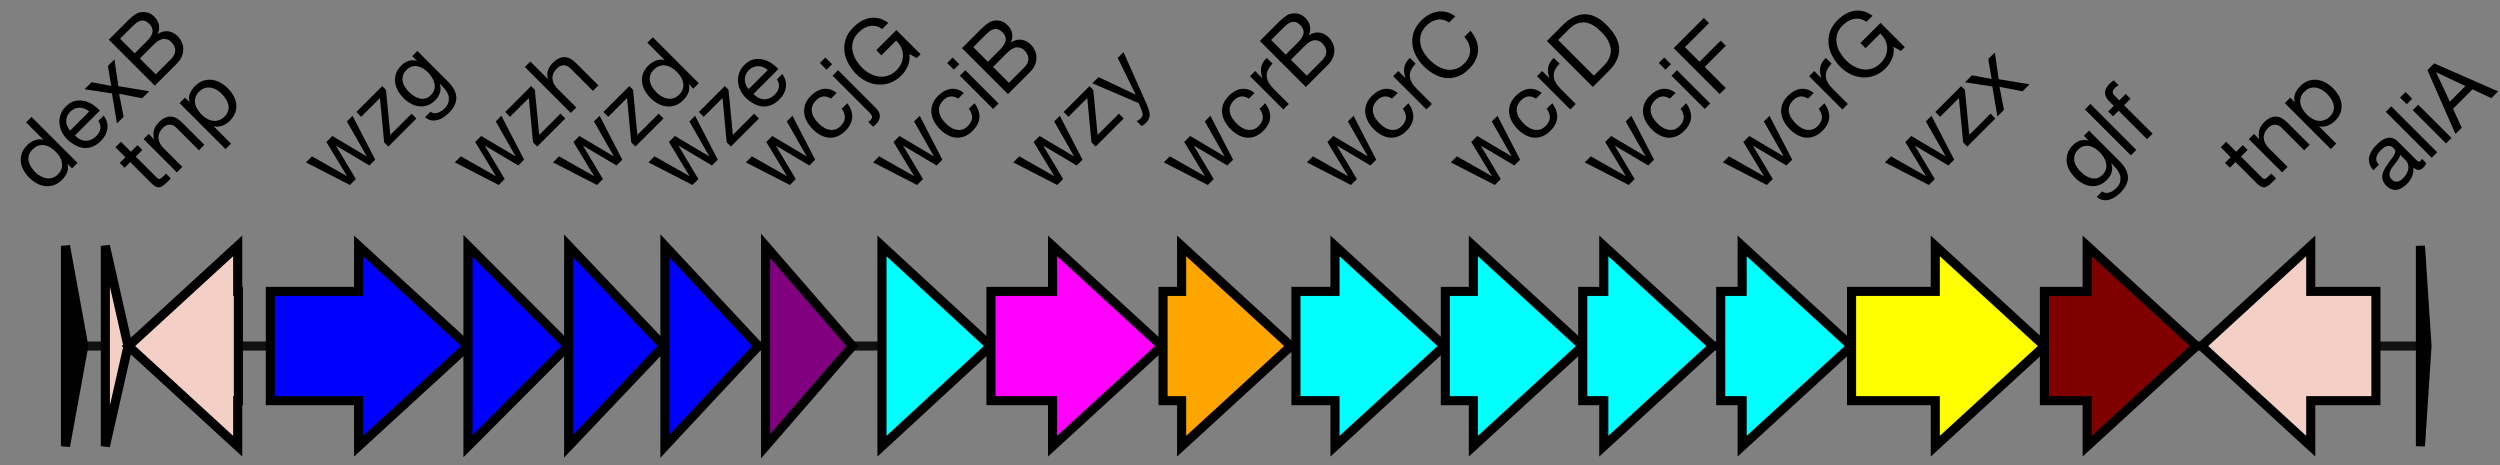 <?xml version="1.0" encoding="UTF-8" standalone="no"?>
<!DOCTYPE svg PUBLIC "-//W3C//DTD SVG 1.1//EN" "http://www.w3.org/Graphics/SVG/1.1/DTD/svg11.dtd">
<svg width="100%" height="100%" viewBox="0 0 1144 213" version="1.1" xmlns="http://www.w3.org/2000/svg" xmlns:xlink="http://www.w3.org/1999/xlink" xml:space="preserve" xmlns:serif="http://www.serif.com/" style="fill-rule:evenodd;clip-rule:evenodd;">
    <rect x="0" y="0" width="1144" height="213" fill="#808080" stroke="none"/>
    <path d="M29.962,158.347L1110.58,158.347" style="fill:none;fill-rule:nonzero;stroke:rgb(17,17,17);stroke-width:4.17px;"/>
    <path d="M29.962,204.18L29.962,112.514L38.337,158.347L29.962,204.18Z" style="fill-rule:nonzero;stroke:black;stroke-width:4.17px;"/>
    <g transform="matrix(0.707,-0.707,0.707,0.707,19.976,90.038)">
        <g transform="matrix(41.667,0,0,41.667,0,0)">
            <path d="M0.126,-0.254C0.126,-0.279 0.129,-0.304 0.134,-0.328C0.139,-0.352 0.148,-0.373 0.16,-0.392C0.172,-0.411 0.188,-0.426 0.208,-0.437C0.228,-0.448 0.252,-0.454 0.281,-0.454C0.31,-0.454 0.335,-0.448 0.356,-0.438C0.377,-0.427 0.394,-0.412 0.407,-0.394C0.42,-0.376 0.429,-0.355 0.435,-0.332C0.441,-0.308 0.444,-0.283 0.444,-0.258C0.444,-0.234 0.441,-0.21 0.436,-0.187C0.43,-0.164 0.421,-0.143 0.408,-0.125C0.395,-0.106 0.379,-0.091 0.359,-0.08C0.339,-0.069 0.315,-0.063 0.286,-0.063C0.259,-0.063 0.235,-0.068 0.215,-0.079C0.194,-0.09 0.178,-0.104 0.165,-0.122C0.152,-0.14 0.142,-0.161 0.136,-0.184C0.129,-0.206 0.126,-0.23 0.126,-0.254ZM0.526,-0L0.526,-0.714L0.441,-0.714L0.441,-0.448L0.439,-0.448C0.43,-0.463 0.418,-0.476 0.405,-0.487C0.391,-0.497 0.376,-0.505 0.361,-0.512C0.346,-0.518 0.33,-0.522 0.315,-0.525C0.3,-0.528 0.285,-0.529 0.272,-0.529C0.233,-0.529 0.198,-0.522 0.169,-0.508C0.139,-0.493 0.114,-0.474 0.095,-0.45C0.075,-0.425 0.06,-0.397 0.051,-0.364C0.041,-0.331 0.036,-0.297 0.036,-0.26C0.036,-0.223 0.041,-0.189 0.051,-0.156C0.061,-0.123 0.076,-0.095 0.096,-0.07C0.115,-0.045 0.14,-0.026 0.17,-0.011C0.199,0.004 0.234,0.011 0.274,0.011C0.31,0.011 0.343,0.005 0.373,-0.008C0.403,-0.021 0.425,-0.041 0.439,-0.07L0.441,-0.07L0.441,-0L0.526,-0Z" style="fill-rule:nonzero;"/>
        </g>
        <g transform="matrix(41.667,0,0,41.667,24.709,0)">
            <path d="M0.423,-0.308L0.126,-0.308C0.127,-0.328 0.132,-0.347 0.139,-0.365C0.146,-0.382 0.156,-0.398 0.169,-0.411C0.182,-0.424 0.197,-0.435 0.215,-0.443C0.232,-0.45 0.252,-0.454 0.274,-0.454C0.295,-0.454 0.315,-0.45 0.333,-0.443C0.35,-0.435 0.366,-0.425 0.379,-0.412C0.392,-0.399 0.402,-0.383 0.41,-0.365C0.417,-0.347 0.422,-0.328 0.423,-0.308ZM0.505,-0.164L0.421,-0.164C0.414,-0.13 0.399,-0.105 0.376,-0.088C0.353,-0.071 0.323,-0.063 0.287,-0.063C0.259,-0.063 0.235,-0.068 0.214,-0.077C0.193,-0.086 0.176,-0.099 0.163,-0.115C0.15,-0.13 0.14,-0.148 0.134,-0.169C0.128,-0.189 0.125,-0.21 0.126,-0.233L0.513,-0.233C0.514,-0.264 0.511,-0.297 0.505,-0.332C0.498,-0.367 0.485,-0.399 0.467,-0.428C0.448,-0.457 0.424,-0.482 0.394,-0.501C0.363,-0.52 0.325,-0.529 0.279,-0.529C0.244,-0.529 0.211,-0.522 0.182,-0.509C0.152,-0.496 0.126,-0.477 0.105,-0.453C0.083,-0.429 0.066,-0.401 0.054,-0.368C0.042,-0.335 0.036,-0.299 0.036,-0.26C0.037,-0.221 0.043,-0.184 0.054,-0.151C0.064,-0.118 0.079,-0.089 0.1,-0.065C0.121,-0.041 0.146,-0.022 0.177,-0.009C0.207,0.004 0.243,0.011 0.284,0.011C0.343,0.011 0.391,-0.004 0.43,-0.033C0.469,-0.062 0.494,-0.106 0.505,-0.164Z" style="fill-rule:nonzero;"/>
        </g>
        <g transform="matrix(41.667,0,0,41.667,47.084,0)">
            <path d="M0.203,-0.272L0.009,-0L0.112,-0L0.256,-0.214L0.4,-0L0.509,-0L0.309,-0.279L0.487,-0.517L0.385,-0.517L0.256,-0.336L0.132,-0.517L0.023,-0.517L0.203,-0.272Z" style="fill-rule:nonzero;"/>
        </g>
        <g transform="matrix(41.667,0,0,41.667,68.667,0)">
            <path d="M0.173,-0.407L0.173,-0.634L0.363,-0.634C0.384,-0.634 0.403,-0.633 0.422,-0.631C0.44,-0.628 0.456,-0.623 0.47,-0.615C0.484,-0.607 0.495,-0.596 0.503,-0.581C0.511,-0.566 0.515,-0.546 0.515,-0.521C0.515,-0.483 0.503,-0.455 0.48,-0.436C0.456,-0.417 0.417,-0.407 0.363,-0.407L0.173,-0.407ZM0.078,-0.714L0.078,-0L0.423,-0C0.458,-0 0.49,-0.006 0.517,-0.018C0.544,-0.029 0.566,-0.045 0.585,-0.064C0.603,-0.083 0.617,-0.104 0.626,-0.129C0.635,-0.154 0.64,-0.179 0.64,-0.205C0.64,-0.249 0.628,-0.286 0.605,-0.317C0.582,-0.348 0.548,-0.368 0.504,-0.377L0.504,-0.379C0.538,-0.392 0.564,-0.413 0.583,-0.441C0.601,-0.468 0.61,-0.501 0.61,-0.539C0.61,-0.575 0.602,-0.605 0.586,-0.63C0.569,-0.655 0.549,-0.674 0.526,-0.688C0.515,-0.695 0.503,-0.7 0.488,-0.703C0.472,-0.706 0.456,-0.709 0.439,-0.711C0.422,-0.712 0.404,-0.713 0.387,-0.714C0.369,-0.714 0.352,-0.714 0.337,-0.714L0.078,-0.714ZM0.173,-0.08L0.173,-0.327L0.39,-0.327C0.41,-0.327 0.429,-0.325 0.448,-0.322C0.467,-0.318 0.483,-0.312 0.498,-0.303C0.512,-0.294 0.523,-0.281 0.532,-0.266C0.541,-0.251 0.545,-0.231 0.545,-0.208C0.545,-0.168 0.533,-0.137 0.51,-0.114C0.486,-0.091 0.453,-0.08 0.411,-0.08L0.173,-0.08Z" style="fill-rule:nonzero;"/>
        </g>
    </g>
    <path d="M48.212,204.18L48.212,112.514L58.587,158.347L48.212,204.18Z" style="fill:rgb(243,207,198);fill-rule:nonzero;stroke:black;stroke-width:4.17px;"/>
    <path d="M109.087,133.347L108.774,133.347L108.774,112.514L58.774,158.347L108.774,204.18L108.774,183.347L109.087,183.347L109.087,133.347Z" style="fill:rgb(243,207,198);fill-rule:nonzero;stroke:black;stroke-width:4.17px;"/>
    <g transform="matrix(0.707,-0.707,0.707,0.707,69.757,90.038)">
        <g transform="matrix(41.667,0,0,41.667,0,0)">
            <path d="M0.182,-0.517L0.182,-0.672L0.097,-0.672L0.097,-0.517L0.009,-0.517L0.009,-0.442L0.097,-0.442L0.097,-0.113C0.097,-0.089 0.099,-0.07 0.104,-0.055C0.109,-0.04 0.116,-0.029 0.126,-0.021C0.135,-0.013 0.148,-0.008 0.164,-0.005C0.179,-0.002 0.198,-0 0.22,-0L0.285,-0L0.285,-0.075L0.246,-0.075C0.233,-0.075 0.222,-0.076 0.214,-0.077C0.205,-0.078 0.199,-0.08 0.194,-0.083C0.189,-0.086 0.186,-0.091 0.185,-0.097C0.183,-0.103 0.182,-0.111 0.182,-0.121L0.182,-0.442L0.285,-0.442L0.285,-0.517L0.182,-0.517Z" style="fill-rule:nonzero;"/>
        </g>
        <g transform="matrix(41.667,0,0,41.667,13.125,0)">
            <path d="M0.064,-0.517L0.064,-0L0.149,-0L0.149,-0.292C0.149,-0.315 0.152,-0.337 0.159,-0.357C0.165,-0.376 0.174,-0.393 0.187,-0.408C0.2,-0.423 0.216,-0.434 0.235,-0.442C0.254,-0.45 0.276,-0.454 0.302,-0.454C0.335,-0.454 0.36,-0.445 0.379,-0.426C0.398,-0.407 0.407,-0.382 0.407,-0.35L0.407,-0L0.492,-0L0.492,-0.34C0.492,-0.368 0.489,-0.393 0.484,-0.417C0.478,-0.44 0.468,-0.459 0.454,-0.476C0.44,-0.493 0.422,-0.506 0.399,-0.515C0.376,-0.524 0.348,-0.529 0.314,-0.529C0.237,-0.529 0.181,-0.498 0.146,-0.435L0.144,-0.435L0.144,-0.517L0.064,-0.517Z" style="fill-rule:nonzero;"/>
        </g>
        <g transform="matrix(41.667,0,0,41.667,36.292,0)">
            <path d="M0.067,-0.517L0.067,0.197L0.152,0.197L0.152,-0.069L0.154,-0.069C0.163,-0.054 0.175,-0.041 0.189,-0.031C0.202,-0.02 0.217,-0.012 0.232,-0.006C0.247,0 0.263,0.004 0.279,0.007C0.294,0.01 0.308,0.011 0.321,0.011C0.36,0.011 0.395,0.004 0.425,-0.01C0.454,-0.024 0.479,-0.043 0.499,-0.068C0.518,-0.092 0.533,-0.12 0.543,-0.153C0.552,-0.186 0.557,-0.22 0.557,-0.257C0.557,-0.294 0.552,-0.328 0.542,-0.361C0.532,-0.394 0.517,-0.423 0.498,-0.448C0.478,-0.472 0.453,-0.492 0.424,-0.507C0.394,-0.522 0.359,-0.529 0.319,-0.529C0.283,-0.529 0.25,-0.523 0.22,-0.51C0.19,-0.497 0.168,-0.476 0.154,-0.447L0.152,-0.447L0.152,-0.517L0.067,-0.517ZM0.467,-0.263C0.467,-0.238 0.464,-0.213 0.459,-0.189C0.454,-0.165 0.445,-0.144 0.433,-0.125C0.421,-0.106 0.405,-0.091 0.386,-0.08C0.366,-0.069 0.341,-0.063 0.312,-0.063C0.283,-0.063 0.258,-0.069 0.237,-0.08C0.216,-0.091 0.2,-0.105 0.187,-0.123C0.173,-0.141 0.164,-0.162 0.158,-0.186C0.152,-0.209 0.149,-0.234 0.149,-0.259C0.149,-0.283 0.152,-0.307 0.158,-0.33C0.163,-0.353 0.172,-0.374 0.185,-0.393C0.198,-0.411 0.214,-0.426 0.234,-0.437C0.254,-0.448 0.278,-0.454 0.307,-0.454C0.334,-0.454 0.358,-0.449 0.379,-0.438C0.399,-0.427 0.416,-0.413 0.429,-0.395C0.442,-0.377 0.451,-0.357 0.458,-0.334C0.464,-0.311 0.467,-0.287 0.467,-0.263Z" style="fill-rule:nonzero;"/>
        </g>
    </g>
    <path d="M123.712,133.347L164.087,133.347L164.087,112.514L214.087,158.347L164.087,204.18L164.087,183.347L123.712,183.347L123.712,133.347Z" style="fill:rgb(0,0,255);fill-rule:nonzero;stroke:black;stroke-width:4.17px;"/>
    <g transform="matrix(0.707,-0.707,0.707,0.707,154.726,90.038)">
        <g transform="matrix(41.667,0,0,41.667,0,0)">
            <path d="M0.576,-0L0.741,-0.517L0.653,-0.517L0.537,-0.094L0.535,-0.094L0.427,-0.517L0.334,-0.517L0.23,-0.094L0.228,-0.094L0.111,-0.517L0.017,-0.517L0.183,-0L0.275,-0L0.379,-0.411L0.381,-0.411L0.486,-0L0.576,-0Z" style="fill-rule:nonzero;"/>
        </g>
        <g transform="matrix(41.667,0,0,41.667,31.584,0)">
            <path d="M0.022,-0.065L0.022,-0L0.458,-0L0.458,-0.075L0.128,-0.075L0.444,-0.459L0.444,-0.517L0.042,-0.517L0.042,-0.442L0.334,-0.442L0.022,-0.065Z" style="fill-rule:nonzero;"/>
        </g>
        <g transform="matrix(41.667,0,0,41.667,51.584,0)">
            <path d="M0.51,-0.044L0.51,-0.517L0.43,-0.517L0.43,-0.443L0.429,-0.443C0.414,-0.472 0.392,-0.493 0.365,-0.508C0.338,-0.522 0.308,-0.529 0.275,-0.529C0.23,-0.529 0.193,-0.521 0.162,-0.504C0.131,-0.487 0.107,-0.465 0.088,-0.439C0.069,-0.412 0.056,-0.383 0.048,-0.351C0.04,-0.318 0.036,-0.287 0.036,-0.256C0.036,-0.221 0.041,-0.187 0.051,-0.156C0.06,-0.124 0.075,-0.096 0.094,-0.073C0.113,-0.049 0.137,-0.03 0.166,-0.016C0.195,-0.002 0.228,0.005 0.267,0.005C0.3,0.005 0.332,-0.003 0.362,-0.018C0.391,-0.033 0.413,-0.056 0.428,-0.088L0.43,-0.088L0.43,-0.054C0.43,-0.025 0.427,0.001 0.422,0.025C0.416,0.049 0.407,0.07 0.394,0.087C0.381,0.103 0.365,0.117 0.346,0.127C0.327,0.136 0.303,0.141 0.275,0.141C0.261,0.141 0.246,0.14 0.231,0.137C0.216,0.134 0.202,0.129 0.189,0.122C0.175,0.115 0.165,0.107 0.156,0.096C0.147,0.085 0.142,0.072 0.141,0.057L0.056,0.057C0.057,0.085 0.065,0.109 0.078,0.128C0.091,0.147 0.108,0.163 0.129,0.175C0.149,0.187 0.171,0.196 0.197,0.201C0.222,0.206 0.246,0.209 0.27,0.209C0.353,0.209 0.413,0.188 0.452,0.146C0.491,0.104 0.51,0.041 0.51,-0.044ZM0.272,-0.069C0.244,-0.069 0.221,-0.075 0.202,-0.087C0.183,-0.098 0.168,-0.114 0.157,-0.133C0.146,-0.152 0.138,-0.173 0.133,-0.196C0.128,-0.219 0.126,-0.243 0.126,-0.266C0.126,-0.291 0.129,-0.314 0.135,-0.337C0.14,-0.36 0.149,-0.38 0.162,-0.397C0.174,-0.414 0.19,-0.428 0.209,-0.439C0.228,-0.449 0.252,-0.454 0.279,-0.454C0.306,-0.454 0.328,-0.449 0.347,-0.438C0.366,-0.427 0.381,-0.413 0.393,-0.396C0.404,-0.378 0.413,-0.358 0.418,-0.336C0.423,-0.314 0.426,-0.292 0.426,-0.269C0.426,-0.245 0.423,-0.221 0.418,-0.197C0.412,-0.173 0.403,-0.152 0.391,-0.133C0.379,-0.114 0.363,-0.098 0.344,-0.087C0.324,-0.075 0.3,-0.069 0.272,-0.069Z" style="fill-rule:nonzero;"/>
        </g>
    </g>
    <path d="M214.149,204.18L214.149,112.514L259.899,158.347L214.149,204.18Z" style="fill:rgb(0,0,255);fill-rule:nonzero;stroke:black;stroke-width:4.17px;"/>
    <g transform="matrix(0.707,-0.707,0.707,0.707,222.851,90.038)">
        <g transform="matrix(41.667,0,0,41.667,0,0)">
            <path d="M0.576,-0L0.741,-0.517L0.653,-0.517L0.537,-0.094L0.535,-0.094L0.427,-0.517L0.334,-0.517L0.23,-0.094L0.228,-0.094L0.111,-0.517L0.017,-0.517L0.183,-0L0.275,-0L0.379,-0.411L0.381,-0.411L0.486,-0L0.576,-0Z" style="fill-rule:nonzero;"/>
        </g>
        <g transform="matrix(41.667,0,0,41.667,31.584,0)">
            <path d="M0.022,-0.065L0.022,-0L0.458,-0L0.458,-0.075L0.128,-0.075L0.444,-0.459L0.444,-0.517L0.042,-0.517L0.042,-0.442L0.334,-0.442L0.022,-0.065Z" style="fill-rule:nonzero;"/>
        </g>
        <g transform="matrix(41.667,0,0,41.667,51.584,0)">
            <path d="M0.064,-0.714L0.064,-0L0.149,-0L0.149,-0.292C0.149,-0.315 0.152,-0.337 0.159,-0.357C0.165,-0.376 0.174,-0.393 0.187,-0.408C0.2,-0.423 0.216,-0.434 0.235,-0.442C0.254,-0.45 0.276,-0.454 0.302,-0.454C0.335,-0.454 0.36,-0.445 0.379,-0.426C0.398,-0.407 0.407,-0.382 0.407,-0.35L0.407,-0L0.492,-0L0.492,-0.34C0.492,-0.368 0.489,-0.393 0.484,-0.417C0.478,-0.44 0.468,-0.459 0.454,-0.476C0.44,-0.493 0.422,-0.506 0.399,-0.515C0.376,-0.524 0.348,-0.529 0.314,-0.529C0.299,-0.529 0.283,-0.527 0.267,-0.524C0.25,-0.521 0.235,-0.516 0.22,-0.509C0.205,-0.502 0.191,-0.493 0.179,-0.482C0.167,-0.47 0.158,-0.457 0.151,-0.441L0.149,-0.441L0.149,-0.714L0.064,-0.714Z" style="fill-rule:nonzero;"/>
        </g>
    </g>
    <path d="M260.212,204.18L260.212,112.514L303.712,158.347L260.212,204.18Z" style="fill:rgb(0,0,255);fill-rule:nonzero;stroke:black;stroke-width:4.17px;"/>
    <g transform="matrix(0.707,-0.707,0.707,0.707,267.788,90.038)">
        <g transform="matrix(41.667,0,0,41.667,0,0)">
            <path d="M0.576,-0L0.741,-0.517L0.653,-0.517L0.537,-0.094L0.535,-0.094L0.427,-0.517L0.334,-0.517L0.23,-0.094L0.228,-0.094L0.111,-0.517L0.017,-0.517L0.183,-0L0.275,-0L0.379,-0.411L0.381,-0.411L0.486,-0L0.576,-0Z" style="fill-rule:nonzero;"/>
        </g>
        <g transform="matrix(41.667,0,0,41.667,31.584,0)">
            <path d="M0.022,-0.065L0.022,-0L0.458,-0L0.458,-0.075L0.128,-0.075L0.444,-0.459L0.444,-0.517L0.042,-0.517L0.042,-0.442L0.334,-0.442L0.022,-0.065Z" style="fill-rule:nonzero;"/>
        </g>
        <g transform="matrix(41.667,0,0,41.667,51.584,0)">
            <path d="M0.126,-0.254C0.126,-0.279 0.129,-0.304 0.134,-0.328C0.139,-0.352 0.148,-0.373 0.16,-0.392C0.172,-0.411 0.188,-0.426 0.208,-0.437C0.228,-0.448 0.252,-0.454 0.281,-0.454C0.31,-0.454 0.335,-0.448 0.356,-0.438C0.377,-0.427 0.394,-0.412 0.407,-0.394C0.42,-0.376 0.429,-0.355 0.435,-0.332C0.441,-0.308 0.444,-0.283 0.444,-0.258C0.444,-0.234 0.441,-0.21 0.436,-0.187C0.43,-0.164 0.421,-0.143 0.408,-0.125C0.395,-0.106 0.379,-0.091 0.359,-0.08C0.339,-0.069 0.315,-0.063 0.286,-0.063C0.259,-0.063 0.235,-0.068 0.215,-0.079C0.194,-0.09 0.178,-0.104 0.165,-0.122C0.152,-0.14 0.142,-0.161 0.136,-0.184C0.129,-0.206 0.126,-0.23 0.126,-0.254ZM0.526,-0L0.526,-0.714L0.441,-0.714L0.441,-0.448L0.439,-0.448C0.43,-0.463 0.418,-0.476 0.405,-0.487C0.391,-0.497 0.376,-0.505 0.361,-0.512C0.346,-0.518 0.33,-0.522 0.315,-0.525C0.3,-0.528 0.285,-0.529 0.272,-0.529C0.233,-0.529 0.198,-0.522 0.169,-0.508C0.139,-0.493 0.114,-0.474 0.095,-0.45C0.075,-0.425 0.06,-0.397 0.051,-0.364C0.041,-0.331 0.036,-0.297 0.036,-0.26C0.036,-0.223 0.041,-0.189 0.051,-0.156C0.061,-0.123 0.076,-0.095 0.096,-0.07C0.115,-0.045 0.14,-0.026 0.17,-0.011C0.199,0.004 0.234,0.011 0.274,0.011C0.31,0.011 0.343,0.005 0.373,-0.008C0.403,-0.021 0.425,-0.041 0.439,-0.07L0.441,-0.07L0.441,-0L0.526,-0Z" style="fill-rule:nonzero;"/>
        </g>
    </g>
    <path d="M304.274,204.18L304.274,112.514L347.024,158.347L304.274,204.18Z" style="fill:rgb(0,0,255);fill-rule:nonzero;stroke:black;stroke-width:4.17px;"/>
    <g transform="matrix(0.707,-0.707,0.707,0.707,311.476,90.038)">
        <g transform="matrix(41.667,0,0,41.667,0,0)">
            <path d="M0.576,-0L0.741,-0.517L0.653,-0.517L0.537,-0.094L0.535,-0.094L0.427,-0.517L0.334,-0.517L0.23,-0.094L0.228,-0.094L0.111,-0.517L0.017,-0.517L0.183,-0L0.275,-0L0.379,-0.411L0.381,-0.411L0.486,-0L0.576,-0Z" style="fill-rule:nonzero;"/>
        </g>
        <g transform="matrix(41.667,0,0,41.667,31.584,0)">
            <path d="M0.022,-0.065L0.022,-0L0.458,-0L0.458,-0.075L0.128,-0.075L0.444,-0.459L0.444,-0.517L0.042,-0.517L0.042,-0.442L0.334,-0.442L0.022,-0.065Z" style="fill-rule:nonzero;"/>
        </g>
        <g transform="matrix(41.667,0,0,41.667,51.584,0)">
            <path d="M0.423,-0.308L0.126,-0.308C0.127,-0.328 0.132,-0.347 0.139,-0.365C0.146,-0.382 0.156,-0.398 0.169,-0.411C0.182,-0.424 0.197,-0.435 0.215,-0.443C0.232,-0.45 0.252,-0.454 0.274,-0.454C0.295,-0.454 0.315,-0.45 0.333,-0.443C0.35,-0.435 0.366,-0.425 0.379,-0.412C0.392,-0.399 0.402,-0.383 0.41,-0.365C0.417,-0.347 0.422,-0.328 0.423,-0.308ZM0.505,-0.164L0.421,-0.164C0.414,-0.13 0.399,-0.105 0.376,-0.088C0.353,-0.071 0.323,-0.063 0.287,-0.063C0.259,-0.063 0.235,-0.068 0.214,-0.077C0.193,-0.086 0.176,-0.099 0.163,-0.115C0.15,-0.13 0.14,-0.148 0.134,-0.169C0.128,-0.189 0.125,-0.21 0.126,-0.233L0.513,-0.233C0.514,-0.264 0.511,-0.297 0.505,-0.332C0.498,-0.367 0.485,-0.399 0.467,-0.428C0.448,-0.457 0.424,-0.482 0.394,-0.501C0.363,-0.52 0.325,-0.529 0.279,-0.529C0.244,-0.529 0.211,-0.522 0.182,-0.509C0.152,-0.496 0.126,-0.477 0.105,-0.453C0.083,-0.429 0.066,-0.401 0.054,-0.368C0.042,-0.335 0.036,-0.299 0.036,-0.26C0.037,-0.221 0.043,-0.184 0.054,-0.151C0.064,-0.118 0.079,-0.089 0.1,-0.065C0.121,-0.041 0.146,-0.022 0.177,-0.009C0.207,0.004 0.243,0.011 0.284,0.011C0.343,0.011 0.391,-0.004 0.43,-0.033C0.469,-0.062 0.494,-0.106 0.505,-0.164Z" style="fill-rule:nonzero;"/>
        </g>
    </g>
    <path d="M350.337,204.18L350.337,112.514L390.087,158.347L350.337,204.18Z" style="fill:rgb(128,0,128);fill-rule:nonzero;stroke:black;stroke-width:4.17px;"/>
    <g transform="matrix(0.707,-0.707,0.707,0.707,356.038,90.038)">
        <g transform="matrix(41.667,0,0,41.667,0,0)">
            <path d="M0.576,-0L0.741,-0.517L0.653,-0.517L0.537,-0.094L0.535,-0.094L0.427,-0.517L0.334,-0.517L0.23,-0.094L0.228,-0.094L0.111,-0.517L0.017,-0.517L0.183,-0L0.275,-0L0.379,-0.411L0.381,-0.411L0.486,-0L0.576,-0Z" style="fill-rule:nonzero;"/>
        </g>
        <g transform="matrix(41.667,0,0,41.667,31.584,0)">
            <path d="M0.415,-0.351L0.503,-0.351C0.5,-0.382 0.492,-0.408 0.479,-0.431C0.466,-0.453 0.45,-0.471 0.431,-0.486C0.411,-0.501 0.388,-0.511 0.363,-0.519C0.337,-0.526 0.309,-0.529 0.28,-0.529C0.239,-0.529 0.204,-0.522 0.173,-0.508C0.142,-0.493 0.117,-0.474 0.097,-0.449C0.076,-0.424 0.061,-0.394 0.051,-0.361C0.041,-0.327 0.036,-0.291 0.036,-0.252C0.036,-0.213 0.041,-0.178 0.052,-0.146C0.062,-0.113 0.077,-0.085 0.098,-0.062C0.118,-0.039 0.143,-0.021 0.174,-0.008C0.204,0.005 0.239,0.011 0.278,0.011C0.344,0.011 0.396,-0.006 0.435,-0.041C0.473,-0.076 0.497,-0.125 0.506,-0.189L0.419,-0.189C0.414,-0.149 0.399,-0.118 0.376,-0.096C0.352,-0.074 0.319,-0.063 0.277,-0.063C0.25,-0.063 0.227,-0.068 0.208,-0.079C0.189,-0.09 0.173,-0.104 0.161,-0.122C0.149,-0.139 0.14,-0.159 0.135,-0.182C0.129,-0.205 0.126,-0.228 0.126,-0.252C0.126,-0.278 0.129,-0.303 0.134,-0.328C0.139,-0.352 0.148,-0.373 0.161,-0.392C0.173,-0.411 0.189,-0.426 0.21,-0.437C0.231,-0.448 0.256,-0.454 0.287,-0.454C0.323,-0.454 0.352,-0.445 0.373,-0.427C0.394,-0.409 0.408,-0.384 0.415,-0.351Z" style="fill-rule:nonzero;"/>
        </g>
        <g transform="matrix(41.667,0,0,41.667,53.959,0)">
            <path d="M0.154,-0.61L0.154,-0.714L0.069,-0.714L0.069,-0.61L0.154,-0.61ZM0.154,0.065L0.154,-0.517L0.069,-0.517L0.069,0.051C0.069,0.078 0.066,0.096 0.059,0.107C0.052,0.117 0.04,0.122 0.021,0.122L0.003,0.122C0,0.122 -0.002,0.122 -0.005,0.122C-0.007,0.121 -0.01,0.121 -0.013,0.12L-0.013,0.193C0,0.196 0.015,0.197 0.03,0.197C0.068,0.197 0.098,0.187 0.121,0.166C0.143,0.145 0.154,0.111 0.154,0.065Z" style="fill-rule:nonzero;"/>
        </g>
        <g transform="matrix(41.667,0,0,41.667,63.209,0)">
            <path d="M0.612,-0.089L0.637,-0L0.697,-0L0.697,-0.376L0.384,-0.376L0.384,-0.296L0.612,-0.296C0.613,-0.263 0.609,-0.233 0.599,-0.205C0.589,-0.176 0.574,-0.152 0.555,-0.131C0.535,-0.11 0.511,-0.093 0.482,-0.081C0.453,-0.069 0.42,-0.063 0.383,-0.063C0.343,-0.063 0.308,-0.071 0.278,-0.087C0.247,-0.102 0.222,-0.123 0.201,-0.15C0.18,-0.176 0.165,-0.206 0.154,-0.241C0.143,-0.275 0.138,-0.311 0.138,-0.348C0.138,-0.386 0.143,-0.423 0.152,-0.46C0.161,-0.496 0.176,-0.528 0.196,-0.557C0.215,-0.585 0.241,-0.608 0.272,-0.625C0.303,-0.642 0.34,-0.651 0.383,-0.651C0.41,-0.651 0.435,-0.648 0.459,-0.642C0.482,-0.635 0.503,-0.626 0.522,-0.613C0.541,-0.6 0.556,-0.584 0.569,-0.565C0.582,-0.545 0.59,-0.521 0.595,-0.494L0.69,-0.494C0.683,-0.536 0.671,-0.572 0.653,-0.602C0.634,-0.631 0.612,-0.656 0.585,-0.675C0.558,-0.694 0.527,-0.708 0.493,-0.718C0.458,-0.727 0.422,-0.731 0.383,-0.731C0.326,-0.731 0.277,-0.721 0.235,-0.7C0.192,-0.679 0.157,-0.65 0.129,-0.615C0.1,-0.58 0.079,-0.539 0.065,-0.492C0.05,-0.444 0.043,-0.395 0.043,-0.343C0.043,-0.296 0.051,-0.251 0.066,-0.208C0.081,-0.165 0.104,-0.126 0.133,-0.093C0.162,-0.06 0.198,-0.033 0.24,-0.014C0.282,0.006 0.33,0.016 0.383,0.016C0.425,0.016 0.467,0.008 0.508,-0.009C0.549,-0.025 0.584,-0.052 0.612,-0.089Z" style="fill-rule:nonzero;"/>
        </g>
    </g>
    <path d="M403.587,204.18L403.587,112.514L453.274,158.347L403.587,204.18Z" style="fill:rgb(0,255,255);fill-rule:nonzero;stroke:black;stroke-width:4.17px;"/>
    <g transform="matrix(0.707,-0.707,0.707,0.707,414.257,90.038)">
        <g transform="matrix(41.667,0,0,41.667,0,0)">
            <path d="M0.576,-0L0.741,-0.517L0.653,-0.517L0.537,-0.094L0.535,-0.094L0.427,-0.517L0.334,-0.517L0.23,-0.094L0.228,-0.094L0.111,-0.517L0.017,-0.517L0.183,-0L0.275,-0L0.379,-0.411L0.381,-0.411L0.486,-0L0.576,-0Z" style="fill-rule:nonzero;"/>
        </g>
        <g transform="matrix(41.667,0,0,41.667,31.584,0)">
            <path d="M0.415,-0.351L0.503,-0.351C0.5,-0.382 0.492,-0.408 0.479,-0.431C0.466,-0.453 0.45,-0.471 0.431,-0.486C0.411,-0.501 0.388,-0.511 0.363,-0.519C0.337,-0.526 0.309,-0.529 0.28,-0.529C0.239,-0.529 0.204,-0.522 0.173,-0.508C0.142,-0.493 0.117,-0.474 0.097,-0.449C0.076,-0.424 0.061,-0.394 0.051,-0.361C0.041,-0.327 0.036,-0.291 0.036,-0.252C0.036,-0.213 0.041,-0.178 0.052,-0.146C0.062,-0.113 0.077,-0.085 0.098,-0.062C0.118,-0.039 0.143,-0.021 0.174,-0.008C0.204,0.005 0.239,0.011 0.278,0.011C0.344,0.011 0.396,-0.006 0.435,-0.041C0.473,-0.076 0.497,-0.125 0.506,-0.189L0.419,-0.189C0.414,-0.149 0.399,-0.118 0.376,-0.096C0.352,-0.074 0.319,-0.063 0.277,-0.063C0.25,-0.063 0.227,-0.068 0.208,-0.079C0.189,-0.09 0.173,-0.104 0.161,-0.122C0.149,-0.139 0.14,-0.159 0.135,-0.182C0.129,-0.205 0.126,-0.228 0.126,-0.252C0.126,-0.278 0.129,-0.303 0.134,-0.328C0.139,-0.352 0.148,-0.373 0.161,-0.392C0.173,-0.411 0.189,-0.426 0.21,-0.437C0.231,-0.448 0.256,-0.454 0.287,-0.454C0.323,-0.454 0.352,-0.445 0.373,-0.427C0.394,-0.409 0.408,-0.384 0.415,-0.351Z" style="fill-rule:nonzero;"/>
        </g>
        <g transform="matrix(41.667,0,0,41.667,53.959,0)">
            <path d="M0.154,-0.61L0.154,-0.714L0.069,-0.714L0.069,-0.61L0.154,-0.61ZM0.069,-0.517L0.069,-0L0.154,-0L0.154,-0.517L0.069,-0.517Z" style="fill-rule:nonzero;"/>
        </g>
        <g transform="matrix(41.667,0,0,41.667,63.209,0)">
            <path d="M0.173,-0.407L0.173,-0.634L0.363,-0.634C0.384,-0.634 0.403,-0.633 0.422,-0.631C0.44,-0.628 0.456,-0.623 0.47,-0.615C0.484,-0.607 0.495,-0.596 0.503,-0.581C0.511,-0.566 0.515,-0.546 0.515,-0.521C0.515,-0.483 0.503,-0.455 0.48,-0.436C0.456,-0.417 0.417,-0.407 0.363,-0.407L0.173,-0.407ZM0.078,-0.714L0.078,-0L0.423,-0C0.458,-0 0.49,-0.006 0.517,-0.018C0.544,-0.029 0.566,-0.045 0.585,-0.064C0.603,-0.083 0.617,-0.104 0.626,-0.129C0.635,-0.154 0.64,-0.179 0.64,-0.205C0.64,-0.249 0.628,-0.286 0.605,-0.317C0.582,-0.348 0.548,-0.368 0.504,-0.377L0.504,-0.379C0.538,-0.392 0.564,-0.413 0.583,-0.441C0.601,-0.468 0.61,-0.501 0.61,-0.539C0.61,-0.575 0.602,-0.605 0.586,-0.63C0.569,-0.655 0.549,-0.674 0.526,-0.688C0.515,-0.695 0.503,-0.7 0.488,-0.703C0.472,-0.706 0.456,-0.709 0.439,-0.711C0.422,-0.712 0.404,-0.713 0.387,-0.714C0.369,-0.714 0.352,-0.714 0.337,-0.714L0.078,-0.714ZM0.173,-0.08L0.173,-0.327L0.39,-0.327C0.41,-0.327 0.429,-0.325 0.448,-0.322C0.467,-0.318 0.483,-0.312 0.498,-0.303C0.512,-0.294 0.523,-0.281 0.532,-0.266C0.541,-0.251 0.545,-0.231 0.545,-0.208C0.545,-0.168 0.533,-0.137 0.51,-0.114C0.486,-0.091 0.453,-0.08 0.411,-0.08L0.173,-0.08Z" style="fill-rule:nonzero;"/>
        </g>
    </g>
    <path d="M453.462,133.347L481.649,133.347L481.649,112.514L531.649,158.347L481.649,204.18L481.649,183.347L453.462,183.347L453.462,133.347Z" style="fill:rgb(255,0,255);fill-rule:nonzero;stroke:black;stroke-width:4.17px;"/>
    <g transform="matrix(0.707,-0.707,0.707,0.707,478.382,90.038)">
        <g transform="matrix(41.667,0,0,41.667,0,0)">
            <path d="M0.576,-0L0.741,-0.517L0.653,-0.517L0.537,-0.094L0.535,-0.094L0.427,-0.517L0.334,-0.517L0.23,-0.094L0.228,-0.094L0.111,-0.517L0.017,-0.517L0.183,-0L0.275,-0L0.379,-0.411L0.381,-0.411L0.486,-0L0.576,-0Z" style="fill-rule:nonzero;"/>
        </g>
        <g transform="matrix(41.667,0,0,41.667,31.584,0)">
            <path d="M0.022,-0.065L0.022,-0L0.458,-0L0.458,-0.075L0.128,-0.075L0.444,-0.459L0.444,-0.517L0.042,-0.517L0.042,-0.442L0.334,-0.442L0.022,-0.065Z" style="fill-rule:nonzero;"/>
        </g>
        <g transform="matrix(41.667,0,0,41.667,51.584,0)">
            <path d="M0.267,0.069C0.257,0.094 0.247,0.116 0.238,0.133C0.228,0.15 0.217,0.165 0.206,0.176C0.194,0.187 0.181,0.195 0.167,0.2C0.152,0.205 0.136,0.207 0.117,0.207C0.107,0.207 0.097,0.206 0.087,0.205C0.077,0.204 0.067,0.201 0.058,0.198L0.058,0.12C0.065,0.123 0.074,0.126 0.084,0.129C0.093,0.131 0.101,0.132 0.108,0.132C0.125,0.132 0.14,0.128 0.152,0.12C0.163,0.111 0.172,0.099 0.178,0.084L0.213,-0.003L0.008,-0.517L0.104,-0.517L0.255,-0.094L0.257,-0.094L0.402,-0.517L0.492,-0.517L0.267,0.069Z" style="fill-rule:nonzero;"/>
        </g>
    </g>
    <path d="M532.212,133.347L540.712,133.347L540.712,112.514L590.712,158.347L540.712,204.18L540.712,183.347L532.212,183.347L532.212,133.347Z" style="fill:rgb(255,165,0);fill-rule:nonzero;stroke:black;stroke-width:4.17px;"/>
    <g transform="matrix(0.707,-0.707,0.707,0.707,547.288,90.038)">
        <g transform="matrix(41.667,0,0,41.667,0,0)">
            <path d="M0.576,-0L0.741,-0.517L0.653,-0.517L0.537,-0.094L0.535,-0.094L0.427,-0.517L0.334,-0.517L0.23,-0.094L0.228,-0.094L0.111,-0.517L0.017,-0.517L0.183,-0L0.275,-0L0.379,-0.411L0.381,-0.411L0.486,-0L0.576,-0Z" style="fill-rule:nonzero;"/>
        </g>
        <g transform="matrix(41.667,0,0,41.667,31.584,0)">
            <path d="M0.415,-0.351L0.503,-0.351C0.5,-0.382 0.492,-0.408 0.479,-0.431C0.466,-0.453 0.45,-0.471 0.431,-0.486C0.411,-0.501 0.388,-0.511 0.363,-0.519C0.337,-0.526 0.309,-0.529 0.28,-0.529C0.239,-0.529 0.204,-0.522 0.173,-0.508C0.142,-0.493 0.117,-0.474 0.097,-0.449C0.076,-0.424 0.061,-0.394 0.051,-0.361C0.041,-0.327 0.036,-0.291 0.036,-0.252C0.036,-0.213 0.041,-0.178 0.052,-0.146C0.062,-0.113 0.077,-0.085 0.098,-0.062C0.118,-0.039 0.143,-0.021 0.174,-0.008C0.204,0.005 0.239,0.011 0.278,0.011C0.344,0.011 0.396,-0.006 0.435,-0.041C0.473,-0.076 0.497,-0.125 0.506,-0.189L0.419,-0.189C0.414,-0.149 0.399,-0.118 0.376,-0.096C0.352,-0.074 0.319,-0.063 0.277,-0.063C0.25,-0.063 0.227,-0.068 0.208,-0.079C0.189,-0.09 0.173,-0.104 0.161,-0.122C0.149,-0.139 0.14,-0.159 0.135,-0.182C0.129,-0.205 0.126,-0.228 0.126,-0.252C0.126,-0.278 0.129,-0.303 0.134,-0.328C0.139,-0.352 0.148,-0.373 0.161,-0.392C0.173,-0.411 0.189,-0.426 0.21,-0.437C0.231,-0.448 0.256,-0.454 0.287,-0.454C0.323,-0.454 0.352,-0.445 0.373,-0.427C0.394,-0.409 0.408,-0.384 0.415,-0.351Z" style="fill-rule:nonzero;"/>
        </g>
        <g transform="matrix(41.667,0,0,41.667,53.959,0)">
            <path d="M0.061,-0.517L0.061,-0L0.146,-0L0.146,-0.23C0.146,-0.263 0.149,-0.293 0.156,-0.319C0.163,-0.344 0.173,-0.366 0.188,-0.384C0.203,-0.402 0.222,-0.416 0.246,-0.425C0.27,-0.434 0.299,-0.439 0.333,-0.439L0.333,-0.529C0.287,-0.53 0.249,-0.521 0.219,-0.501C0.189,-0.481 0.164,-0.45 0.143,-0.408L0.141,-0.408L0.141,-0.517L0.061,-0.517Z" style="fill-rule:nonzero;"/>
        </g>
        <g transform="matrix(41.667,0,0,41.667,67.834,0)">
            <path d="M0.173,-0.407L0.173,-0.634L0.363,-0.634C0.384,-0.634 0.403,-0.633 0.422,-0.631C0.44,-0.628 0.456,-0.623 0.47,-0.615C0.484,-0.607 0.495,-0.596 0.503,-0.581C0.511,-0.566 0.515,-0.546 0.515,-0.521C0.515,-0.483 0.503,-0.455 0.48,-0.436C0.456,-0.417 0.417,-0.407 0.363,-0.407L0.173,-0.407ZM0.078,-0.714L0.078,-0L0.423,-0C0.458,-0 0.49,-0.006 0.517,-0.018C0.544,-0.029 0.566,-0.045 0.585,-0.064C0.603,-0.083 0.617,-0.104 0.626,-0.129C0.635,-0.154 0.64,-0.179 0.64,-0.205C0.64,-0.249 0.628,-0.286 0.605,-0.317C0.582,-0.348 0.548,-0.368 0.504,-0.377L0.504,-0.379C0.538,-0.392 0.564,-0.413 0.583,-0.441C0.601,-0.468 0.61,-0.501 0.61,-0.539C0.61,-0.575 0.602,-0.605 0.586,-0.63C0.569,-0.655 0.549,-0.674 0.526,-0.688C0.515,-0.695 0.503,-0.7 0.488,-0.703C0.472,-0.706 0.456,-0.709 0.439,-0.711C0.422,-0.712 0.404,-0.713 0.387,-0.714C0.369,-0.714 0.352,-0.714 0.337,-0.714L0.078,-0.714ZM0.173,-0.08L0.173,-0.327L0.39,-0.327C0.41,-0.327 0.429,-0.325 0.448,-0.322C0.467,-0.318 0.483,-0.312 0.498,-0.303C0.512,-0.294 0.523,-0.281 0.532,-0.266C0.541,-0.251 0.545,-0.231 0.545,-0.208C0.545,-0.168 0.533,-0.137 0.51,-0.114C0.486,-0.091 0.453,-0.08 0.411,-0.08L0.173,-0.08Z" style="fill-rule:nonzero;"/>
        </g>
    </g>
    <path d="M593.024,133.347L610.899,133.347L610.899,112.514L660.899,158.347L610.899,204.18L610.899,183.347L593.024,183.347L593.024,133.347Z" style="fill:rgb(0,255,255);fill-rule:nonzero;stroke:black;stroke-width:4.17px;"/>
    <g transform="matrix(0.707,-0.707,0.707,0.707,612.788,90.038)">
        <g transform="matrix(41.667,0,0,41.667,0,0)">
            <path d="M0.576,-0L0.741,-0.517L0.653,-0.517L0.537,-0.094L0.535,-0.094L0.427,-0.517L0.334,-0.517L0.23,-0.094L0.228,-0.094L0.111,-0.517L0.017,-0.517L0.183,-0L0.275,-0L0.379,-0.411L0.381,-0.411L0.486,-0L0.576,-0Z" style="fill-rule:nonzero;"/>
        </g>
        <g transform="matrix(41.667,0,0,41.667,31.584,0)">
            <path d="M0.415,-0.351L0.503,-0.351C0.5,-0.382 0.492,-0.408 0.479,-0.431C0.466,-0.453 0.45,-0.471 0.431,-0.486C0.411,-0.501 0.388,-0.511 0.363,-0.519C0.337,-0.526 0.309,-0.529 0.28,-0.529C0.239,-0.529 0.204,-0.522 0.173,-0.508C0.142,-0.493 0.117,-0.474 0.097,-0.449C0.076,-0.424 0.061,-0.394 0.051,-0.361C0.041,-0.327 0.036,-0.291 0.036,-0.252C0.036,-0.213 0.041,-0.178 0.052,-0.146C0.062,-0.113 0.077,-0.085 0.098,-0.062C0.118,-0.039 0.143,-0.021 0.174,-0.008C0.204,0.005 0.239,0.011 0.278,0.011C0.344,0.011 0.396,-0.006 0.435,-0.041C0.473,-0.076 0.497,-0.125 0.506,-0.189L0.419,-0.189C0.414,-0.149 0.399,-0.118 0.376,-0.096C0.352,-0.074 0.319,-0.063 0.277,-0.063C0.25,-0.063 0.227,-0.068 0.208,-0.079C0.189,-0.09 0.173,-0.104 0.161,-0.122C0.149,-0.139 0.14,-0.159 0.135,-0.182C0.129,-0.205 0.126,-0.228 0.126,-0.252C0.126,-0.278 0.129,-0.303 0.134,-0.328C0.139,-0.352 0.148,-0.373 0.161,-0.392C0.173,-0.411 0.189,-0.426 0.21,-0.437C0.231,-0.448 0.256,-0.454 0.287,-0.454C0.323,-0.454 0.352,-0.445 0.373,-0.427C0.394,-0.409 0.408,-0.384 0.415,-0.351Z" style="fill-rule:nonzero;"/>
        </g>
        <g transform="matrix(41.667,0,0,41.667,53.959,0)">
            <path d="M0.061,-0.517L0.061,-0L0.146,-0L0.146,-0.23C0.146,-0.263 0.149,-0.293 0.156,-0.319C0.163,-0.344 0.173,-0.366 0.188,-0.384C0.203,-0.402 0.222,-0.416 0.246,-0.425C0.27,-0.434 0.299,-0.439 0.333,-0.439L0.333,-0.529C0.287,-0.53 0.249,-0.521 0.219,-0.501C0.189,-0.481 0.164,-0.45 0.143,-0.408L0.141,-0.408L0.141,-0.517L0.061,-0.517Z" style="fill-rule:nonzero;"/>
        </g>
        <g transform="matrix(41.667,0,0,41.667,67.834,0)">
            <path d="M0.58,-0.499L0.675,-0.499C0.67,-0.537 0.658,-0.571 0.641,-0.6C0.624,-0.628 0.602,-0.653 0.576,-0.672C0.55,-0.691 0.52,-0.706 0.487,-0.716C0.454,-0.726 0.418,-0.731 0.381,-0.731C0.326,-0.731 0.278,-0.721 0.236,-0.702C0.193,-0.682 0.158,-0.655 0.13,-0.621C0.101,-0.587 0.08,-0.547 0.065,-0.502C0.05,-0.456 0.043,-0.407 0.043,-0.355C0.043,-0.303 0.05,-0.254 0.064,-0.209C0.077,-0.164 0.098,-0.124 0.125,-0.091C0.152,-0.058 0.187,-0.032 0.228,-0.013C0.269,0.007 0.318,0.016 0.373,0.016C0.464,0.016 0.536,-0.009 0.589,-0.059C0.642,-0.109 0.673,-0.179 0.682,-0.269L0.587,-0.269C0.585,-0.24 0.579,-0.212 0.569,-0.187C0.559,-0.162 0.545,-0.14 0.528,-0.122C0.51,-0.103 0.489,-0.089 0.465,-0.079C0.44,-0.068 0.412,-0.063 0.381,-0.063C0.338,-0.063 0.302,-0.071 0.271,-0.087C0.24,-0.103 0.215,-0.125 0.196,-0.152C0.176,-0.179 0.161,-0.21 0.152,-0.247C0.143,-0.283 0.138,-0.321 0.138,-0.362C0.138,-0.399 0.143,-0.435 0.152,-0.47C0.161,-0.505 0.176,-0.536 0.196,-0.563C0.215,-0.59 0.24,-0.611 0.271,-0.627C0.301,-0.643 0.337,-0.651 0.38,-0.651C0.43,-0.651 0.473,-0.638 0.51,-0.613C0.546,-0.588 0.569,-0.55 0.58,-0.499Z" style="fill-rule:nonzero;"/>
        </g>
    </g>
    <path d="M661.399,133.347L674.212,133.347L674.212,112.514L724.212,158.347L674.212,204.18L674.212,183.347L661.399,183.347L661.399,133.347Z" style="fill:rgb(0,255,255);fill-rule:nonzero;stroke:black;stroke-width:4.17px;"/>
    <g transform="matrix(0.707,-0.707,0.707,0.707,678.632,90.038)">
        <g transform="matrix(41.667,0,0,41.667,0,0)">
            <path d="M0.576,-0L0.741,-0.517L0.653,-0.517L0.537,-0.094L0.535,-0.094L0.427,-0.517L0.334,-0.517L0.23,-0.094L0.228,-0.094L0.111,-0.517L0.017,-0.517L0.183,-0L0.275,-0L0.379,-0.411L0.381,-0.411L0.486,-0L0.576,-0Z" style="fill-rule:nonzero;"/>
        </g>
        <g transform="matrix(41.667,0,0,41.667,31.584,0)">
            <path d="M0.415,-0.351L0.503,-0.351C0.5,-0.382 0.492,-0.408 0.479,-0.431C0.466,-0.453 0.45,-0.471 0.431,-0.486C0.411,-0.501 0.388,-0.511 0.363,-0.519C0.337,-0.526 0.309,-0.529 0.28,-0.529C0.239,-0.529 0.204,-0.522 0.173,-0.508C0.142,-0.493 0.117,-0.474 0.097,-0.449C0.076,-0.424 0.061,-0.394 0.051,-0.361C0.041,-0.327 0.036,-0.291 0.036,-0.252C0.036,-0.213 0.041,-0.178 0.052,-0.146C0.062,-0.113 0.077,-0.085 0.098,-0.062C0.118,-0.039 0.143,-0.021 0.174,-0.008C0.204,0.005 0.239,0.011 0.278,0.011C0.344,0.011 0.396,-0.006 0.435,-0.041C0.473,-0.076 0.497,-0.125 0.506,-0.189L0.419,-0.189C0.414,-0.149 0.399,-0.118 0.376,-0.096C0.352,-0.074 0.319,-0.063 0.277,-0.063C0.25,-0.063 0.227,-0.068 0.208,-0.079C0.189,-0.09 0.173,-0.104 0.161,-0.122C0.149,-0.139 0.14,-0.159 0.135,-0.182C0.129,-0.205 0.126,-0.228 0.126,-0.252C0.126,-0.278 0.129,-0.303 0.134,-0.328C0.139,-0.352 0.148,-0.373 0.161,-0.392C0.173,-0.411 0.189,-0.426 0.21,-0.437C0.231,-0.448 0.256,-0.454 0.287,-0.454C0.323,-0.454 0.352,-0.445 0.373,-0.427C0.394,-0.409 0.408,-0.384 0.415,-0.351Z" style="fill-rule:nonzero;"/>
        </g>
        <g transform="matrix(41.667,0,0,41.667,53.959,0)">
            <path d="M0.061,-0.517L0.061,-0L0.146,-0L0.146,-0.23C0.146,-0.263 0.149,-0.293 0.156,-0.319C0.163,-0.344 0.173,-0.366 0.188,-0.384C0.203,-0.402 0.222,-0.416 0.246,-0.425C0.27,-0.434 0.299,-0.439 0.333,-0.439L0.333,-0.529C0.287,-0.53 0.249,-0.521 0.219,-0.501C0.189,-0.481 0.164,-0.45 0.143,-0.408L0.141,-0.408L0.141,-0.517L0.061,-0.517Z" style="fill-rule:nonzero;"/>
        </g>
        <g transform="matrix(41.667,0,0,41.667,67.834,0)">
            <path d="M0.173,-0.08L0.173,-0.634L0.333,-0.634C0.377,-0.634 0.414,-0.628 0.444,-0.616C0.474,-0.603 0.498,-0.585 0.518,-0.562C0.537,-0.538 0.55,-0.509 0.559,-0.476C0.567,-0.442 0.571,-0.404 0.571,-0.361C0.571,-0.317 0.567,-0.28 0.558,-0.249C0.549,-0.218 0.537,-0.192 0.523,-0.171C0.509,-0.15 0.493,-0.134 0.476,-0.122C0.458,-0.11 0.44,-0.101 0.422,-0.095C0.404,-0.088 0.387,-0.084 0.371,-0.083C0.355,-0.081 0.342,-0.08 0.331,-0.08L0.173,-0.08ZM0.078,-0.714L0.078,-0L0.323,-0C0.382,-0 0.434,-0.008 0.477,-0.025C0.52,-0.042 0.556,-0.066 0.584,-0.098C0.612,-0.129 0.633,-0.168 0.646,-0.215C0.659,-0.261 0.666,-0.314 0.666,-0.374C0.666,-0.489 0.636,-0.574 0.577,-0.63C0.518,-0.686 0.433,-0.714 0.323,-0.714L0.078,-0.714Z" style="fill-rule:nonzero;"/>
        </g>
    </g>
    <path d="M724.274,133.347L733.899,133.347L733.899,112.514L783.899,158.347L733.899,204.18L733.899,183.347L724.274,183.347L724.274,133.347Z" style="fill:rgb(0,255,255);fill-rule:nonzero;stroke:black;stroke-width:4.17px;"/>
    <g transform="matrix(0.707,-0.707,0.707,0.707,739.913,90.038)">
        <g transform="matrix(41.667,0,0,41.667,0,0)">
            <path d="M0.576,-0L0.741,-0.517L0.653,-0.517L0.537,-0.094L0.535,-0.094L0.427,-0.517L0.334,-0.517L0.23,-0.094L0.228,-0.094L0.111,-0.517L0.017,-0.517L0.183,-0L0.275,-0L0.379,-0.411L0.381,-0.411L0.486,-0L0.576,-0Z" style="fill-rule:nonzero;"/>
        </g>
        <g transform="matrix(41.667,0,0,41.667,31.584,0)">
            <path d="M0.415,-0.351L0.503,-0.351C0.5,-0.382 0.492,-0.408 0.479,-0.431C0.466,-0.453 0.45,-0.471 0.431,-0.486C0.411,-0.501 0.388,-0.511 0.363,-0.519C0.337,-0.526 0.309,-0.529 0.28,-0.529C0.239,-0.529 0.204,-0.522 0.173,-0.508C0.142,-0.493 0.117,-0.474 0.097,-0.449C0.076,-0.424 0.061,-0.394 0.051,-0.361C0.041,-0.327 0.036,-0.291 0.036,-0.252C0.036,-0.213 0.041,-0.178 0.052,-0.146C0.062,-0.113 0.077,-0.085 0.098,-0.062C0.118,-0.039 0.143,-0.021 0.174,-0.008C0.204,0.005 0.239,0.011 0.278,0.011C0.344,0.011 0.396,-0.006 0.435,-0.041C0.473,-0.076 0.497,-0.125 0.506,-0.189L0.419,-0.189C0.414,-0.149 0.399,-0.118 0.376,-0.096C0.352,-0.074 0.319,-0.063 0.277,-0.063C0.25,-0.063 0.227,-0.068 0.208,-0.079C0.189,-0.09 0.173,-0.104 0.161,-0.122C0.149,-0.139 0.14,-0.159 0.135,-0.182C0.129,-0.205 0.126,-0.228 0.126,-0.252C0.126,-0.278 0.129,-0.303 0.134,-0.328C0.139,-0.352 0.148,-0.373 0.161,-0.392C0.173,-0.411 0.189,-0.426 0.21,-0.437C0.231,-0.448 0.256,-0.454 0.287,-0.454C0.323,-0.454 0.352,-0.445 0.373,-0.427C0.394,-0.409 0.408,-0.384 0.415,-0.351Z" style="fill-rule:nonzero;"/>
        </g>
        <g transform="matrix(41.667,0,0,41.667,53.959,0)">
            <path d="M0.154,-0.61L0.154,-0.714L0.069,-0.714L0.069,-0.61L0.154,-0.61ZM0.069,-0.517L0.069,-0L0.154,-0L0.154,-0.517L0.069,-0.517Z" style="fill-rule:nonzero;"/>
        </g>
        <g transform="matrix(41.667,0,0,41.667,63.209,0)">
            <path d="M0.078,-0.714L0.078,-0L0.173,-0L0.173,-0.327L0.501,-0.327L0.501,-0.407L0.173,-0.407L0.173,-0.634L0.547,-0.634L0.547,-0.714L0.078,-0.714Z" style="fill-rule:nonzero;"/>
        </g>
    </g>
    <path d="M787.399,133.347L797.212,133.347L797.212,112.514L847.212,158.347L797.212,204.18L797.212,183.347L787.399,183.347L787.399,133.347Z" style="fill:rgb(0,255,255);fill-rule:nonzero;stroke:black;stroke-width:4.17px;"/>
    <g transform="matrix(0.707,-0.707,0.707,0.707,803.132,90.038)">
        <g transform="matrix(41.667,0,0,41.667,0,0)">
            <path d="M0.576,-0L0.741,-0.517L0.653,-0.517L0.537,-0.094L0.535,-0.094L0.427,-0.517L0.334,-0.517L0.23,-0.094L0.228,-0.094L0.111,-0.517L0.017,-0.517L0.183,-0L0.275,-0L0.379,-0.411L0.381,-0.411L0.486,-0L0.576,-0Z" style="fill-rule:nonzero;"/>
        </g>
        <g transform="matrix(41.667,0,0,41.667,31.584,0)">
            <path d="M0.415,-0.351L0.503,-0.351C0.5,-0.382 0.492,-0.408 0.479,-0.431C0.466,-0.453 0.45,-0.471 0.431,-0.486C0.411,-0.501 0.388,-0.511 0.363,-0.519C0.337,-0.526 0.309,-0.529 0.28,-0.529C0.239,-0.529 0.204,-0.522 0.173,-0.508C0.142,-0.493 0.117,-0.474 0.097,-0.449C0.076,-0.424 0.061,-0.394 0.051,-0.361C0.041,-0.327 0.036,-0.291 0.036,-0.252C0.036,-0.213 0.041,-0.178 0.052,-0.146C0.062,-0.113 0.077,-0.085 0.098,-0.062C0.118,-0.039 0.143,-0.021 0.174,-0.008C0.204,0.005 0.239,0.011 0.278,0.011C0.344,0.011 0.396,-0.006 0.435,-0.041C0.473,-0.076 0.497,-0.125 0.506,-0.189L0.419,-0.189C0.414,-0.149 0.399,-0.118 0.376,-0.096C0.352,-0.074 0.319,-0.063 0.277,-0.063C0.25,-0.063 0.227,-0.068 0.208,-0.079C0.189,-0.09 0.173,-0.104 0.161,-0.122C0.149,-0.139 0.14,-0.159 0.135,-0.182C0.129,-0.205 0.126,-0.228 0.126,-0.252C0.126,-0.278 0.129,-0.303 0.134,-0.328C0.139,-0.352 0.148,-0.373 0.161,-0.392C0.173,-0.411 0.189,-0.426 0.21,-0.437C0.231,-0.448 0.256,-0.454 0.287,-0.454C0.323,-0.454 0.352,-0.445 0.373,-0.427C0.394,-0.409 0.408,-0.384 0.415,-0.351Z" style="fill-rule:nonzero;"/>
        </g>
        <g transform="matrix(41.667,0,0,41.667,53.959,0)">
            <path d="M0.061,-0.517L0.061,-0L0.146,-0L0.146,-0.23C0.146,-0.263 0.149,-0.293 0.156,-0.319C0.163,-0.344 0.173,-0.366 0.188,-0.384C0.203,-0.402 0.222,-0.416 0.246,-0.425C0.27,-0.434 0.299,-0.439 0.333,-0.439L0.333,-0.529C0.287,-0.53 0.249,-0.521 0.219,-0.501C0.189,-0.481 0.164,-0.45 0.143,-0.408L0.141,-0.408L0.141,-0.517L0.061,-0.517Z" style="fill-rule:nonzero;"/>
        </g>
        <g transform="matrix(41.667,0,0,41.667,67.834,0)">
            <path d="M0.612,-0.089L0.637,-0L0.697,-0L0.697,-0.376L0.384,-0.376L0.384,-0.296L0.612,-0.296C0.613,-0.263 0.609,-0.233 0.599,-0.205C0.589,-0.176 0.574,-0.152 0.555,-0.131C0.535,-0.11 0.511,-0.093 0.482,-0.081C0.453,-0.069 0.42,-0.063 0.383,-0.063C0.343,-0.063 0.308,-0.071 0.278,-0.087C0.247,-0.102 0.222,-0.123 0.201,-0.15C0.18,-0.176 0.165,-0.206 0.154,-0.241C0.143,-0.275 0.138,-0.311 0.138,-0.348C0.138,-0.386 0.143,-0.423 0.152,-0.46C0.161,-0.496 0.176,-0.528 0.196,-0.557C0.215,-0.585 0.241,-0.608 0.272,-0.625C0.303,-0.642 0.34,-0.651 0.383,-0.651C0.41,-0.651 0.435,-0.648 0.459,-0.642C0.482,-0.635 0.503,-0.626 0.522,-0.613C0.541,-0.6 0.556,-0.584 0.569,-0.565C0.582,-0.545 0.59,-0.521 0.595,-0.494L0.69,-0.494C0.683,-0.536 0.671,-0.572 0.653,-0.602C0.634,-0.631 0.612,-0.656 0.585,-0.675C0.558,-0.694 0.527,-0.708 0.493,-0.718C0.458,-0.727 0.422,-0.731 0.383,-0.731C0.326,-0.731 0.277,-0.721 0.235,-0.7C0.192,-0.679 0.157,-0.65 0.129,-0.615C0.1,-0.58 0.079,-0.539 0.065,-0.492C0.05,-0.444 0.043,-0.395 0.043,-0.343C0.043,-0.296 0.051,-0.251 0.066,-0.208C0.081,-0.165 0.104,-0.126 0.133,-0.093C0.162,-0.06 0.198,-0.033 0.24,-0.014C0.282,0.006 0.33,0.016 0.383,0.016C0.425,0.016 0.467,0.008 0.508,-0.009C0.549,-0.025 0.584,-0.052 0.612,-0.089Z" style="fill-rule:nonzero;"/>
        </g>
    </g>
    <path d="M847.274,133.347L885.587,133.347L885.587,112.514L935.587,158.347L885.587,204.18L885.587,183.347L847.274,183.347L847.274,133.347Z" style="fill:rgb(255,255,0);fill-rule:nonzero;stroke:black;stroke-width:4.17px;"/>
    <g transform="matrix(0.707,-0.707,0.707,0.707,877.257,90.038)">
        <g transform="matrix(41.667,0,0,41.667,0,0)">
            <path d="M0.576,-0L0.741,-0.517L0.653,-0.517L0.537,-0.094L0.535,-0.094L0.427,-0.517L0.334,-0.517L0.23,-0.094L0.228,-0.094L0.111,-0.517L0.017,-0.517L0.183,-0L0.275,-0L0.379,-0.411L0.381,-0.411L0.486,-0L0.576,-0Z" style="fill-rule:nonzero;"/>
        </g>
        <g transform="matrix(41.667,0,0,41.667,31.584,0)">
            <path d="M0.022,-0.065L0.022,-0L0.458,-0L0.458,-0.075L0.128,-0.075L0.444,-0.459L0.444,-0.517L0.042,-0.517L0.042,-0.442L0.334,-0.442L0.022,-0.065Z" style="fill-rule:nonzero;"/>
        </g>
        <g transform="matrix(41.667,0,0,41.667,51.584,0)">
            <path d="M0.203,-0.272L0.009,-0L0.112,-0L0.256,-0.214L0.4,-0L0.509,-0L0.309,-0.279L0.487,-0.517L0.385,-0.517L0.256,-0.336L0.132,-0.517L0.023,-0.517L0.203,-0.272Z" style="fill-rule:nonzero;"/>
        </g>
    </g>
    <path d="M935.524,133.347L955.087,133.347L955.087,112.514L1005.09,158.347L955.087,204.18L955.087,183.347L935.524,183.347L935.524,133.347Z" style="fill:rgb(128,0,0);fill-rule:nonzero;stroke:black;stroke-width:4.17px;"/>
    <g transform="matrix(0.707,-0.707,0.707,0.707,956.132,90.038)">
        <g transform="matrix(41.667,0,0,41.667,0,0)">
            <path d="M0.51,-0.044L0.51,-0.517L0.43,-0.517L0.43,-0.443L0.429,-0.443C0.414,-0.472 0.392,-0.493 0.365,-0.508C0.338,-0.522 0.308,-0.529 0.275,-0.529C0.23,-0.529 0.193,-0.521 0.162,-0.504C0.131,-0.487 0.107,-0.465 0.088,-0.439C0.069,-0.412 0.056,-0.383 0.048,-0.351C0.04,-0.318 0.036,-0.287 0.036,-0.256C0.036,-0.221 0.041,-0.187 0.051,-0.156C0.06,-0.124 0.075,-0.096 0.094,-0.073C0.113,-0.049 0.137,-0.03 0.166,-0.016C0.195,-0.002 0.228,0.005 0.267,0.005C0.3,0.005 0.332,-0.003 0.362,-0.018C0.391,-0.033 0.413,-0.056 0.428,-0.088L0.43,-0.088L0.43,-0.054C0.43,-0.025 0.427,0.001 0.422,0.025C0.416,0.049 0.407,0.07 0.394,0.087C0.381,0.103 0.365,0.117 0.346,0.127C0.327,0.136 0.303,0.141 0.275,0.141C0.261,0.141 0.246,0.14 0.231,0.137C0.216,0.134 0.202,0.129 0.189,0.122C0.175,0.115 0.165,0.107 0.156,0.096C0.147,0.085 0.142,0.072 0.141,0.057L0.056,0.057C0.057,0.085 0.065,0.109 0.078,0.128C0.091,0.147 0.108,0.163 0.129,0.175C0.149,0.187 0.171,0.196 0.197,0.201C0.222,0.206 0.246,0.209 0.27,0.209C0.353,0.209 0.413,0.188 0.452,0.146C0.491,0.104 0.51,0.041 0.51,-0.044ZM0.272,-0.069C0.244,-0.069 0.221,-0.075 0.202,-0.087C0.183,-0.098 0.168,-0.114 0.157,-0.133C0.146,-0.152 0.138,-0.173 0.133,-0.196C0.128,-0.219 0.126,-0.243 0.126,-0.266C0.126,-0.291 0.129,-0.314 0.135,-0.337C0.14,-0.36 0.149,-0.38 0.162,-0.397C0.174,-0.414 0.19,-0.428 0.209,-0.439C0.228,-0.449 0.252,-0.454 0.279,-0.454C0.306,-0.454 0.328,-0.449 0.347,-0.438C0.366,-0.427 0.381,-0.413 0.393,-0.396C0.404,-0.378 0.413,-0.358 0.418,-0.336C0.423,-0.314 0.426,-0.292 0.426,-0.269C0.426,-0.245 0.423,-0.221 0.418,-0.197C0.412,-0.173 0.403,-0.152 0.391,-0.133C0.379,-0.114 0.363,-0.098 0.344,-0.087C0.324,-0.075 0.3,-0.069 0.272,-0.069Z" style="fill-rule:nonzero;"/>
        </g>
        <g transform="matrix(41.667,0,0,41.667,23.917,0)">
            <rect x="0.069" y="-0.714" width="0.085" height="0.714" style="fill-rule:nonzero;"/>
        </g>
        <g transform="matrix(41.667,0,0,41.667,33.167,0)">
            <path d="M0.099,-0.442L0.099,-0L0.184,-0L0.184,-0.442L0.284,-0.442L0.284,-0.517L0.184,-0.517L0.184,-0.589C0.184,-0.612 0.19,-0.627 0.201,-0.635C0.212,-0.643 0.228,-0.647 0.249,-0.647C0.256,-0.647 0.264,-0.647 0.273,-0.646C0.282,-0.645 0.29,-0.643 0.297,-0.64L0.297,-0.714C0.289,-0.717 0.28,-0.719 0.27,-0.72C0.259,-0.721 0.25,-0.722 0.242,-0.722C0.195,-0.722 0.16,-0.711 0.136,-0.69C0.111,-0.668 0.099,-0.636 0.099,-0.594L0.099,-0.517L0.012,-0.517L0.012,-0.442L0.099,-0.442Z" style="fill-rule:nonzero;"/>
        </g>
    </g>
    <path d="M1087.21,133.347L1057.4,133.347L1057.4,112.514L1007.4,158.347L1057.4,204.18L1057.4,183.347L1087.21,183.347L1087.21,133.347Z" style="fill:rgb(243,207,198);fill-rule:nonzero;stroke:black;stroke-width:4.17px;"/>
    <g transform="matrix(0.707,-0.707,0.707,0.707,1033.13,90.039)">
        <g transform="matrix(41.667,0,0,41.667,0,0)">
            <path d="M0.182,-0.517L0.182,-0.672L0.097,-0.672L0.097,-0.517L0.009,-0.517L0.009,-0.442L0.097,-0.442L0.097,-0.113C0.097,-0.089 0.099,-0.07 0.104,-0.055C0.109,-0.04 0.116,-0.029 0.126,-0.021C0.135,-0.013 0.148,-0.008 0.164,-0.005C0.179,-0.002 0.198,-0 0.22,-0L0.285,-0L0.285,-0.075L0.246,-0.075C0.233,-0.075 0.222,-0.076 0.214,-0.077C0.205,-0.078 0.199,-0.08 0.194,-0.083C0.189,-0.086 0.186,-0.091 0.185,-0.097C0.183,-0.103 0.182,-0.111 0.182,-0.121L0.182,-0.442L0.285,-0.442L0.285,-0.517L0.182,-0.517Z" style="fill-rule:nonzero;"/>
        </g>
        <g transform="matrix(41.667,0,0,41.667,13.125,0)">
            <path d="M0.064,-0.517L0.064,-0L0.149,-0L0.149,-0.292C0.149,-0.315 0.152,-0.337 0.159,-0.357C0.165,-0.376 0.174,-0.393 0.187,-0.408C0.2,-0.423 0.216,-0.434 0.235,-0.442C0.254,-0.45 0.276,-0.454 0.302,-0.454C0.335,-0.454 0.36,-0.445 0.379,-0.426C0.398,-0.407 0.407,-0.382 0.407,-0.35L0.407,-0L0.492,-0L0.492,-0.34C0.492,-0.368 0.489,-0.393 0.484,-0.417C0.478,-0.44 0.468,-0.459 0.454,-0.476C0.44,-0.493 0.422,-0.506 0.399,-0.515C0.376,-0.524 0.348,-0.529 0.314,-0.529C0.237,-0.529 0.181,-0.498 0.146,-0.435L0.144,-0.435L0.144,-0.517L0.064,-0.517Z" style="fill-rule:nonzero;"/>
        </g>
        <g transform="matrix(41.667,0,0,41.667,36.292,0)">
            <path d="M0.067,-0.517L0.067,0.197L0.152,0.197L0.152,-0.069L0.154,-0.069C0.163,-0.054 0.175,-0.041 0.189,-0.031C0.202,-0.02 0.217,-0.012 0.232,-0.006C0.247,0 0.263,0.004 0.279,0.007C0.294,0.01 0.308,0.011 0.321,0.011C0.36,0.011 0.395,0.004 0.425,-0.01C0.454,-0.024 0.479,-0.043 0.499,-0.068C0.518,-0.092 0.533,-0.12 0.543,-0.153C0.552,-0.186 0.557,-0.22 0.557,-0.257C0.557,-0.294 0.552,-0.328 0.542,-0.361C0.532,-0.394 0.517,-0.423 0.498,-0.448C0.478,-0.472 0.453,-0.492 0.424,-0.507C0.394,-0.522 0.359,-0.529 0.319,-0.529C0.283,-0.529 0.25,-0.523 0.22,-0.51C0.19,-0.497 0.168,-0.476 0.154,-0.447L0.152,-0.447L0.152,-0.517L0.067,-0.517ZM0.467,-0.263C0.467,-0.238 0.464,-0.213 0.459,-0.189C0.454,-0.165 0.445,-0.144 0.433,-0.125C0.421,-0.106 0.405,-0.091 0.386,-0.08C0.366,-0.069 0.341,-0.063 0.312,-0.063C0.283,-0.063 0.258,-0.069 0.237,-0.08C0.216,-0.091 0.2,-0.105 0.187,-0.123C0.173,-0.141 0.164,-0.162 0.158,-0.186C0.152,-0.209 0.149,-0.234 0.149,-0.259C0.149,-0.283 0.152,-0.307 0.158,-0.33C0.163,-0.353 0.172,-0.374 0.185,-0.393C0.198,-0.411 0.214,-0.426 0.234,-0.437C0.254,-0.448 0.278,-0.454 0.307,-0.454C0.334,-0.454 0.358,-0.449 0.379,-0.438C0.399,-0.427 0.416,-0.413 0.429,-0.395C0.442,-0.377 0.451,-0.357 0.458,-0.334C0.464,-0.311 0.467,-0.287 0.467,-0.263Z" style="fill-rule:nonzero;"/>
        </g>
    </g>
    <path d="M1107.59,204.18L1107.59,112.514L1110.59,158.347L1107.59,204.18Z" style="fill-rule:nonzero;stroke:black;stroke-width:4.17px;"/>
    <g transform="matrix(0.707,-0.707,0.707,0.707,1094.91,90.04)">
        <g transform="matrix(41.667,0,0,41.667,0,0)">
            <path d="M0.522,-0.002C0.507,0.007 0.487,0.011 0.461,0.011C0.439,0.011 0.422,0.005 0.409,-0.008C0.396,-0.02 0.389,-0.04 0.389,-0.068C0.366,-0.04 0.338,-0.02 0.308,-0.008C0.277,0.005 0.243,0.011 0.207,0.011C0.184,0.011 0.162,0.008 0.141,0.003C0.12,-0.002 0.101,-0.011 0.086,-0.022C0.071,-0.033 0.058,-0.048 0.05,-0.067C0.041,-0.085 0.036,-0.107 0.036,-0.133C0.036,-0.162 0.041,-0.186 0.051,-0.205C0.061,-0.224 0.074,-0.239 0.091,-0.251C0.107,-0.262 0.126,-0.271 0.147,-0.277C0.167,-0.283 0.189,-0.288 0.211,-0.292C0.234,-0.297 0.257,-0.3 0.278,-0.303C0.299,-0.305 0.317,-0.308 0.333,-0.313C0.349,-0.317 0.362,-0.323 0.371,-0.332C0.38,-0.34 0.385,-0.352 0.385,-0.368C0.385,-0.387 0.382,-0.402 0.375,-0.413C0.368,-0.424 0.359,-0.433 0.348,-0.439C0.337,-0.445 0.324,-0.449 0.311,-0.451C0.297,-0.453 0.283,-0.454 0.27,-0.454C0.234,-0.454 0.204,-0.447 0.18,-0.434C0.156,-0.42 0.143,-0.394 0.141,-0.356L0.056,-0.356C0.057,-0.388 0.064,-0.415 0.076,-0.437C0.088,-0.459 0.104,-0.477 0.124,-0.491C0.144,-0.504 0.167,-0.514 0.193,-0.52C0.218,-0.526 0.246,-0.529 0.275,-0.529C0.298,-0.529 0.322,-0.527 0.345,-0.524C0.368,-0.521 0.388,-0.514 0.407,-0.504C0.426,-0.493 0.441,-0.479 0.452,-0.46C0.463,-0.441 0.469,-0.417 0.469,-0.387L0.469,-0.121C0.469,-0.101 0.47,-0.086 0.473,-0.077C0.475,-0.068 0.483,-0.063 0.496,-0.063C0.503,-0.063 0.512,-0.065 0.522,-0.068L0.522,-0.002ZM0.384,-0.267C0.373,-0.259 0.359,-0.253 0.342,-0.25C0.325,-0.246 0.307,-0.243 0.288,-0.241C0.269,-0.238 0.249,-0.236 0.23,-0.233C0.211,-0.23 0.193,-0.225 0.178,-0.218C0.163,-0.211 0.15,-0.202 0.141,-0.19C0.131,-0.177 0.126,-0.16 0.126,-0.139C0.126,-0.125 0.129,-0.113 0.135,-0.104C0.14,-0.094 0.148,-0.086 0.157,-0.08C0.166,-0.074 0.176,-0.07 0.188,-0.067C0.2,-0.064 0.213,-0.063 0.226,-0.063C0.254,-0.063 0.278,-0.067 0.298,-0.075C0.318,-0.082 0.334,-0.092 0.347,-0.104C0.36,-0.115 0.369,-0.128 0.375,-0.142C0.381,-0.155 0.384,-0.168 0.384,-0.18L0.384,-0.267Z" style="fill-rule:nonzero;"/>
        </g>
        <g transform="matrix(41.667,0,0,41.667,22.375,0)">
            <rect x="0.069" y="-0.714" width="0.085" height="0.714" style="fill-rule:nonzero;"/>
        </g>
        <g transform="matrix(41.667,0,0,41.667,31.625,0)">
            <path d="M0.154,-0.61L0.154,-0.714L0.069,-0.714L0.069,-0.61L0.154,-0.61ZM0.069,-0.517L0.069,-0L0.154,-0L0.154,-0.517L0.069,-0.517Z" style="fill-rule:nonzero;"/>
        </g>
        <g transform="matrix(41.667,0,0,41.667,40.875,0)">
            <path d="M0.201,-0.295L0.322,-0.628L0.324,-0.628L0.443,-0.295L0.201,-0.295ZM0.272,-0.714L-0.006,-0L0.091,-0L0.171,-0.215L0.473,-0.215L0.551,-0L0.656,-0L0.377,-0.714L0.272,-0.714Z" style="fill-rule:nonzero;"/>
        </g>
    </g>
</svg>

